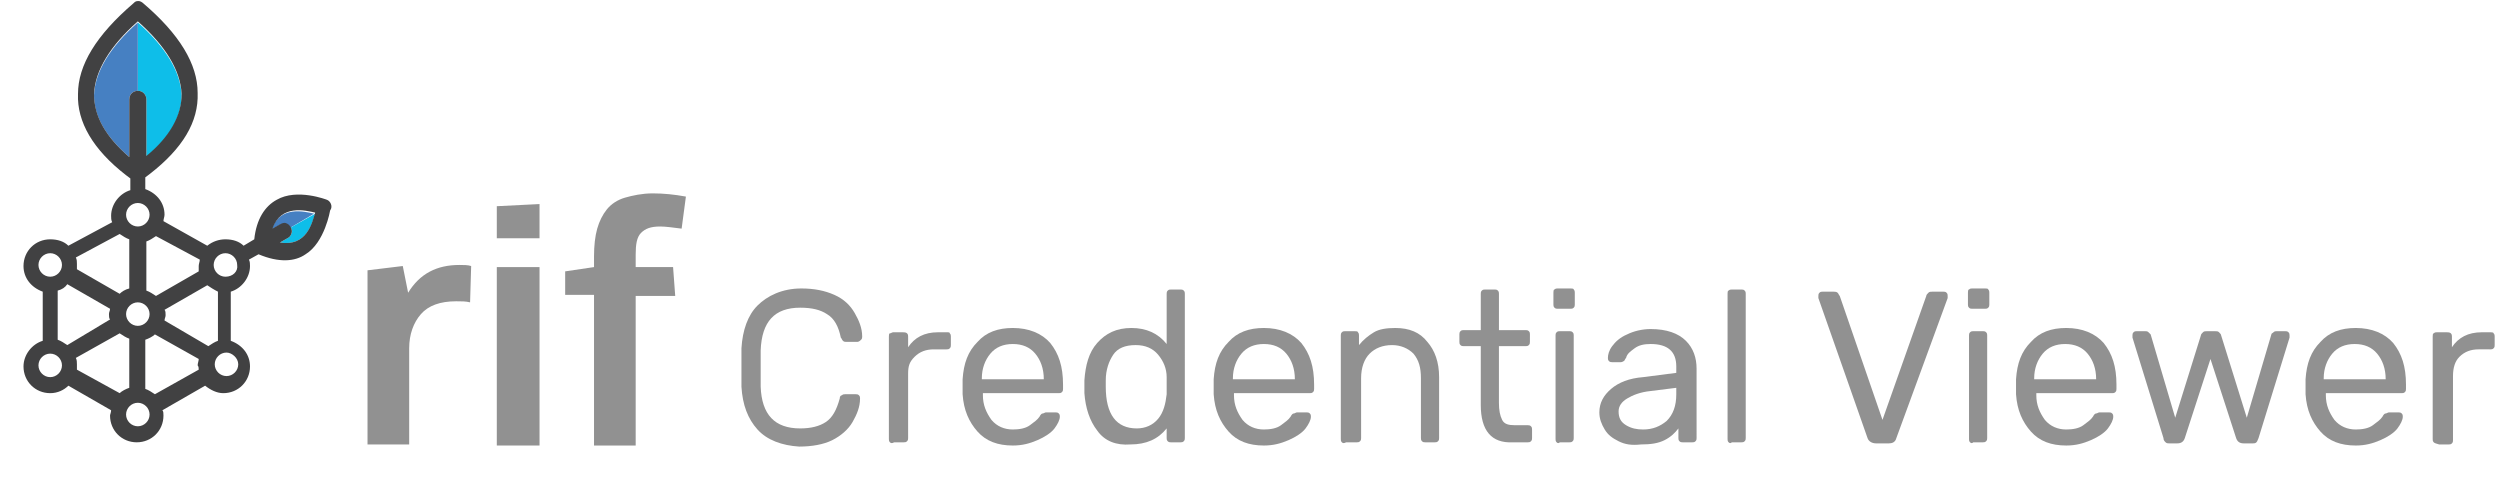 <?xml version="1.0" encoding="utf-8"?>
<!-- Generator: Adobe Illustrator 24.1.3, SVG Export Plug-In . SVG Version: 6.00 Build 0)  -->
<svg version="1.1" id="Layer_1" xmlns="http://www.w3.org/2000/svg" xmlns:xlink="http://www.w3.org/1999/xlink" x="0px" y="0px"
	 viewBox="0 0 234 46" style="enable-background:new 0 0 234 46;" xml:space="preserve" width="234">
<style type="text/css">
	.st0{fill:#919191;}
	.st1{fill:#0EBEE9;}
	.st2{fill:#4680C2;}
	.st3{fill:#414142;}
</style>
<path class="st0" d="M34.4,41.6V25.3l3.3-0.4l0.5,2.5c1.1-1.8,2.7-2.6,4.8-2.6c0.4,0,0.8,0,1.1,0.1L44,28.3
	c-0.4-0.1-0.8-0.1-1.3-0.1c-1.5,0-2.6,0.4-3.3,1.2c-0.7,0.8-1.1,1.9-1.1,3.2v9H34.4z"/>
<path class="st0" d="M50.5,19.1v3.2h-4v-3L50.5,19.1z"/>
<path class="st0" d="M50.5,25h-4v16.7h4V25z"/>
<path class="st0" d="M55.6,41.6v-14h-2.7v-2.2l2.7-0.4v-1c0-1,0.1-1.9,0.3-2.6s0.5-1.3,0.9-1.8s1-0.9,1.7-1.1s1.6-0.4,2.6-0.4
	s2,0.1,3.1,0.3l-0.4,3c-0.8-0.1-1.5-0.2-2-0.2c-0.9,0-1.4,0.2-1.8,0.6c-0.4,0.4-0.5,1.1-0.5,2V25H63l0.2,2.7h-3.7v14h-3.9V41.6z"/>
<g>
	<path class="st1" d="M12.9,2.1L12.9,2.1c2.6,2.3,4,4.6,4.1,6.8c0,2-1.1,4-3.3,5.8V9.3c0-0.4-0.3-0.8-0.8-0.8V2.1z"/>
	<path class="st2" d="M12.9,8.5c-0.4,0-0.8,0.3-0.8,0.8v5.4c-2.2-1.9-3.3-3.8-3.3-5.8c0.1-2.2,1.5-4.5,4.1-6.8V8.5z"/>
	<path class="st2" d="M27.2,21.3c-0.1-0.2-0.3-0.3-0.5-0.3c-0.2-0.1-0.4,0-0.6,0.1l-0.7,0.4c0.8-2.3,3.1-1.7,4-1.5L27.2,21.3z"/>
	<path class="st1" d="M29.5,20c-0.3,0.9-0.8,3.1-3.3,2.7l0.7-0.4c0.2-0.1,0.3-0.2,0.4-0.5c0.1-0.2,0-0.4-0.1-0.5L29.5,20z"/>
	<path class="st3" d="M26.2,22.7l0.7-0.4c0.2-0.1,0.3-0.2,0.4-0.5c0.1-0.4-0.2-0.8-0.5-0.9c-0.2-0.1-0.4,0-0.6,0.1l-0.7,0.4
		c0.8-2.3,3.1-1.7,4-1.5C29.2,20.9,28.7,23.1,26.2,22.7z M21.1,25.9c-0.6,0-1.1-0.5-1.1-1.1s0.5-1.1,1.1-1.1s1.1,0.5,1.1,1.1
		C22.3,25.4,21.8,25.9,21.1,25.9z M22.3,34.1c0,0.6-0.5,1.1-1.1,1.1s-1.1-0.5-1.1-1.1s0.5-1.1,1.1-1.1C21.7,33,22.3,33.5,22.3,34.1z
		 M15.4,30c0-0.2,0.1-0.3,0.1-0.5s0-0.4-0.1-0.5l4-2.3c0.3,0.2,0.6,0.4,1,0.6v4.6c-0.3,0.1-0.6,0.3-0.9,0.5L15.4,30z M18.6,34.6
		l-4.1,2.3c-0.3-0.2-0.6-0.4-0.9-0.5v-4.6c0.3-0.1,0.7-0.3,0.9-0.5l4.1,2.3c0,0.2-0.1,0.4-0.1,0.6C18.6,34.3,18.6,34.5,18.6,34.6z
		 M12.9,39.9c-0.6,0-1.1-0.5-1.1-1.1s0.5-1.1,1.1-1.1s1.1,0.5,1.1,1.1S13.5,39.9,12.9,39.9z M7.2,34.6c0-0.2,0-0.3,0-0.5
		s0-0.4-0.1-0.6l4.1-2.3c0.3,0.2,0.6,0.4,0.9,0.5v4.6c-0.3,0.1-0.7,0.3-0.9,0.5L7.2,34.6z M6.3,32.3c-0.3-0.2-0.6-0.4-0.9-0.5v-4.6
		c0.4-0.1,0.7-0.3,0.9-0.6l4,2.3c0,0.2-0.1,0.3-0.1,0.5s0,0.4,0.1,0.5L6.3,32.3z M4.7,35.3c-0.6,0-1.1-0.5-1.1-1.1s0.5-1.1,1.1-1.1
		s1.1,0.5,1.1,1.1S5.3,35.3,4.7,35.3z M3.6,24.8c0-0.6,0.5-1.1,1.1-1.1s1.1,0.5,1.1,1.1s-0.5,1.1-1.1,1.1S3.6,25.4,3.6,24.8z
		 M11.2,21.9c0.3,0.2,0.6,0.4,0.9,0.5V27c-0.4,0.1-0.7,0.3-0.9,0.5l-4-2.3c0-0.2,0-0.3,0-0.5s0-0.4-0.1-0.6L11.2,21.9z M12.9,19
		c0.6,0,1.1,0.5,1.1,1.1s-0.5,1.1-1.1,1.1s-1.1-0.5-1.1-1.1C11.8,19.5,12.3,19,12.9,19z M8.8,8.8c0.1-2.2,1.5-4.5,4.1-6.8l0,0
		c2.6,2.3,4,4.6,4.1,6.8c0,2-1.1,4-3.3,5.8V9.3c0-0.4-0.3-0.8-0.8-0.8c-0.4,0-0.8,0.3-0.8,0.8v5.4C9.9,12.8,8.8,10.9,8.8,8.8z
		 M14,29.4c0,0.6-0.5,1.1-1.1,1.1s-1.1-0.5-1.1-1.1s0.5-1.1,1.1-1.1S14,28.8,14,29.4z M18.7,24.3c0,0.2-0.1,0.4-0.1,0.6s0,0.3,0,0.5
		l-4,2.3c-0.3-0.2-0.6-0.4-0.9-0.5v-4.6c0.3-0.1,0.6-0.3,0.9-0.5L18.7,24.3z M30.6,18.7c0,0-2.8-1.1-4.7,0c-1.1,0.6-1.9,1.8-2.1,3.7
		l-1,0.6c-0.4-0.4-1-0.6-1.7-0.6c-0.6,0-1.2,0.2-1.7,0.6l0,0l-4.1-2.3c0-0.2,0.1-0.4,0.1-0.6c0-1.1-0.7-2-1.8-2.4v-1.1l0.4-0.3l0,0
		c3.1-2.4,4.6-4.9,4.5-7.6c0-2.7-1.7-5.5-5.1-8.4c-0.1-0.1-0.3-0.2-0.4-0.2h-0.1c-0.2,0-0.3,0.1-0.4,0.2C9,3.3,7.3,6.1,7.3,8.8
		c-0.1,2.6,1.4,5.2,4.5,7.6l0.4,0.3v1.1c-1,0.3-1.8,1.3-1.8,2.4c0,0.2,0,0.4,0.1,0.6L6.4,23c-0.4-0.4-1-0.6-1.7-0.6
		c-1.4,0-2.5,1.1-2.5,2.5c0,1.1,0.7,2,1.8,2.4v4.6c-1,0.3-1.8,1.3-1.8,2.4c0,1.4,1.1,2.5,2.5,2.5c0.7,0,1.3-0.3,1.7-0.7l4,2.3
		c0,0.2-0.1,0.4-0.1,0.5c0,1.4,1.1,2.5,2.5,2.5s2.5-1.1,2.5-2.5c0-0.2,0-0.4-0.1-0.5l4-2.3c0.5,0.4,1.1,0.7,1.7,0.7
		c1.4,0,2.5-1.1,2.5-2.5c0-1.1-0.7-2-1.8-2.4v-4.6c1-0.3,1.8-1.3,1.8-2.4c0-0.2,0-0.4-0.1-0.6l0.9-0.5c1.9,0.8,3.4,0.7,4.4,0
		c1.8-1.1,2.3-4.1,2.3-4.1C31.2,19.3,30.9,18.8,30.6,18.7z"/>
</g>
<g>
	<path class="st0" d="M70.9,40.2c-0.9-1-1.4-2.3-1.5-4c0-0.4,0-1,0-1.8c0-0.8,0-1.5,0-1.8c0.1-1.7,0.6-3.1,1.5-4S73.2,27,75,27
		c1.2,0,2.2,0.2,3.1,0.6s1.5,1,1.9,1.7c0.4,0.7,0.7,1.4,0.7,2.2c0,0.1,0,0.2-0.1,0.3C80.4,32,80.3,32,80.2,32h-1
		c-0.1,0-0.2,0-0.3-0.1c-0.1-0.1-0.1-0.2-0.2-0.3c-0.2-1-0.6-1.8-1.3-2.2c-0.6-0.4-1.4-0.6-2.5-0.6c-2.4,0-3.6,1.3-3.7,4
		c0,0.4,0,0.9,0,1.7c0,0.8,0,1.3,0,1.7c0.1,2.6,1.3,3.9,3.7,3.9c1,0,1.8-0.2,2.4-0.6s1-1.1,1.3-2.2c0-0.2,0.1-0.3,0.2-0.3
		c0.1-0.1,0.2-0.1,0.3-0.1h1c0.1,0,0.2,0,0.3,0.1s0.1,0.2,0.1,0.3c0,0.8-0.3,1.5-0.7,2.2c-0.4,0.7-1.1,1.3-1.9,1.7s-1.9,0.6-3.1,0.6
		C73.2,41.7,71.8,41.2,70.9,40.2z"/>
	<path class="st0" d="M83.3,41.4c-0.1-0.1-0.1-0.2-0.1-0.3v-9.6c0-0.1,0-0.3,0.1-0.3s0.2-0.1,0.3-0.1h0.9c0.1,0,0.3,0,0.4,0.1
		c0.1,0.1,0.1,0.2,0.1,0.4v0.9c0.6-0.9,1.5-1.4,2.8-1.4h0.8c0.2,0,0.3,0,0.3,0.1c0.1,0.1,0.1,0.2,0.1,0.3v0.8c0,0.1,0,0.2-0.1,0.3
		c-0.1,0.1-0.2,0.1-0.3,0.1h-1.2c-0.7,0-1.3,0.2-1.8,0.7S85,34.3,85,35v6c0,0.1,0,0.2-0.1,0.3c-0.1,0.1-0.2,0.1-0.3,0.1h-0.9
		C83.5,41.5,83.4,41.5,83.3,41.4z"/>
	<path class="st0" d="M91.5,40.4c-0.8-0.9-1.3-2-1.4-3.5l0-0.7l0-0.7c0.1-1.5,0.5-2.6,1.4-3.5c0.8-0.9,1.9-1.3,3.3-1.3
		c1.5,0,2.7,0.5,3.5,1.4c0.8,1,1.2,2.2,1.2,3.9v0.4c0,0.1,0,0.2-0.1,0.3c-0.1,0.1-0.2,0.1-0.3,0.1H92V37c0,0.9,0.3,1.6,0.8,2.3
		c0.5,0.6,1.2,0.9,2,0.9c0.6,0,1.2-0.1,1.6-0.4c0.4-0.3,0.7-0.5,0.9-0.8c0.1-0.2,0.2-0.3,0.3-0.3c0.1,0,0.2-0.1,0.3-0.1h0.9
		c0.1,0,0.2,0,0.3,0.1c0.1,0.1,0.1,0.2,0.1,0.3c0,0.3-0.2,0.7-0.5,1.1s-0.9,0.8-1.6,1.1c-0.7,0.3-1.4,0.5-2.3,0.5
		C93.4,41.7,92.3,41.3,91.5,40.4z M97.7,35.5L97.7,35.5c0-1-0.3-1.8-0.8-2.4c-0.5-0.6-1.2-0.9-2.1-0.9c-0.9,0-1.6,0.3-2.1,0.9
		c-0.5,0.6-0.8,1.4-0.8,2.3v0.1H97.7z"/>
	<path class="st0" d="M102.7,40.3c-0.7-0.9-1.1-2.1-1.2-3.5l0-0.6l0-0.6c0.1-1.4,0.4-2.6,1.2-3.5s1.8-1.4,3.2-1.4s2.5,0.5,3.3,1.5
		v-4.7c0-0.1,0-0.2,0.1-0.3c0.1-0.1,0.2-0.1,0.3-0.1h0.9c0.1,0,0.2,0,0.3,0.1c0.1,0.1,0.1,0.2,0.1,0.3V41c0,0.1,0,0.2-0.1,0.3
		c-0.1,0.1-0.2,0.1-0.3,0.1h-0.9c-0.1,0-0.2,0-0.3-0.1c-0.1-0.1-0.1-0.2-0.1-0.3v-0.9c-0.8,1-1.9,1.5-3.4,1.5
		C104.5,41.7,103.4,41.3,102.7,40.3z M108.4,39.2c0.5-0.6,0.7-1.4,0.8-2.3c0-0.1,0-0.4,0-0.8c0-0.4,0-0.6,0-0.8
		c0-0.8-0.3-1.5-0.8-2.1c-0.5-0.6-1.2-0.9-2.1-0.9c-1,0-1.7,0.3-2.1,0.9c-0.4,0.6-0.7,1.4-0.7,2.4l0,0.6c0,2.6,1,3.9,2.9,3.9
		C107.2,40.1,107.9,39.8,108.4,39.2z"/>
	<path class="st0" d="M115,40.4c-0.8-0.9-1.3-2-1.4-3.5l0-0.7l0-0.7c0.1-1.5,0.5-2.6,1.4-3.5c0.8-0.9,1.9-1.3,3.3-1.3
		c1.5,0,2.7,0.5,3.5,1.4c0.8,1,1.2,2.2,1.2,3.9v0.4c0,0.1,0,0.2-0.1,0.3c-0.1,0.1-0.2,0.1-0.3,0.1h-7.1V37c0,0.9,0.3,1.6,0.8,2.3
		c0.5,0.6,1.2,0.9,2,0.9c0.6,0,1.2-0.1,1.6-0.4c0.4-0.3,0.7-0.5,0.9-0.8c0.1-0.2,0.2-0.3,0.3-0.3c0.1,0,0.2-0.1,0.3-0.1h0.9
		c0.1,0,0.2,0,0.3,0.1c0.1,0.1,0.1,0.2,0.1,0.3c0,0.3-0.2,0.7-0.5,1.1s-0.9,0.8-1.6,1.1c-0.7,0.3-1.4,0.5-2.3,0.5
		C116.9,41.7,115.8,41.3,115,40.4z M121.2,35.5L121.2,35.5c0-1-0.3-1.8-0.8-2.4c-0.5-0.6-1.2-0.9-2.1-0.9c-0.9,0-1.6,0.3-2.1,0.9
		c-0.5,0.6-0.8,1.4-0.8,2.3v0.1H121.2z"/>
	<path class="st0" d="M125.6,41.4c-0.1-0.1-0.1-0.2-0.1-0.3v-9.7c0-0.1,0-0.2,0.1-0.3c0.1-0.1,0.2-0.1,0.3-0.1h0.9
		c0.1,0,0.3,0,0.3,0.1c0.1,0.1,0.1,0.2,0.1,0.3v0.9c0.4-0.5,0.9-0.9,1.4-1.2s1.2-0.4,2-0.4c1.3,0,2.3,0.4,3,1.3
		c0.7,0.8,1.1,1.9,1.1,3.3V41c0,0.1,0,0.2-0.1,0.3c-0.1,0.1-0.2,0.1-0.3,0.1h-0.9c-0.1,0-0.2,0-0.3-0.1c-0.1-0.1-0.1-0.2-0.1-0.3
		v-5.6c0-1-0.2-1.7-0.7-2.3c-0.5-0.5-1.2-0.8-2-0.8c-0.9,0-1.6,0.3-2.1,0.8c-0.5,0.5-0.8,1.3-0.8,2.3V41c0,0.1,0,0.2-0.1,0.3
		c-0.1,0.1-0.2,0.1-0.3,0.1H126C125.8,41.5,125.7,41.5,125.6,41.4z"/>
	<path class="st0" d="M138.6,37.9v-5.5H137c-0.1,0-0.2,0-0.3-0.1c-0.1-0.1-0.1-0.2-0.1-0.3v-0.7c0-0.1,0-0.2,0.1-0.3
		c0.1-0.1,0.2-0.1,0.3-0.1h1.6v-3.4c0-0.1,0-0.2,0.1-0.3c0.1-0.1,0.2-0.1,0.3-0.1h0.9c0.1,0,0.2,0,0.3,0.1c0.1,0.1,0.1,0.2,0.1,0.3
		v3.4h2.5c0.1,0,0.2,0,0.3,0.1c0.1,0.1,0.1,0.2,0.1,0.3V32c0,0.1,0,0.2-0.1,0.3c-0.1,0.1-0.2,0.1-0.3,0.1h-2.5v5.3
		c0,0.7,0.1,1.2,0.3,1.6c0.2,0.4,0.6,0.5,1.2,0.5h1.2c0.1,0,0.2,0,0.3,0.1c0.1,0.1,0.1,0.2,0.1,0.3V41c0,0.1,0,0.2-0.1,0.3
		c-0.1,0.1-0.2,0.1-0.3,0.1h-1.4C139.6,41.5,138.6,40.3,138.6,37.9z"/>
	<path class="st0" d="M145.5,28.8c-0.1-0.1-0.1-0.2-0.1-0.3v-1.1c0-0.1,0-0.3,0.1-0.3c0.1-0.1,0.2-0.1,0.3-0.1h1.2
		c0.1,0,0.3,0,0.3,0.1c0.1,0.1,0.1,0.2,0.1,0.3v1.1c0,0.1,0,0.2-0.1,0.3c-0.1,0.1-0.2,0.1-0.3,0.1h-1.2
		C145.7,28.9,145.6,28.9,145.5,28.8z M145.7,41.4c-0.1-0.1-0.1-0.2-0.1-0.3v-9.7c0-0.1,0-0.2,0.1-0.3c0.1-0.1,0.2-0.1,0.3-0.1h0.9
		c0.1,0,0.2,0,0.3,0.1c0.1,0.1,0.1,0.2,0.1,0.3V41c0,0.1,0,0.2-0.1,0.3c-0.1,0.1-0.2,0.1-0.3,0.1H146
		C145.9,41.5,145.8,41.5,145.7,41.4z"/>
	<path class="st0" d="M151.5,41.3c-0.6-0.3-1-0.6-1.3-1.1c-0.3-0.5-0.5-1-0.5-1.6c0-0.9,0.4-1.6,1.1-2.2c0.7-0.6,1.7-1,3-1.1
		l3.1-0.4v-0.6c0-1.4-0.8-2.1-2.4-2.1c-0.6,0-1.1,0.1-1.5,0.4s-0.7,0.5-0.8,0.9c-0.1,0.1-0.1,0.2-0.2,0.3c-0.1,0-0.1,0.1-0.3,0.1
		h-0.8c-0.1,0-0.2,0-0.3-0.1c-0.1-0.1-0.1-0.2-0.1-0.3c0-0.3,0.1-0.7,0.4-1.1c0.3-0.4,0.7-0.8,1.4-1.1c0.6-0.3,1.4-0.5,2.2-0.5
		c1.5,0,2.6,0.4,3.3,1.1c0.7,0.7,1,1.6,1,2.6V41c0,0.1,0,0.2-0.1,0.3c-0.1,0.1-0.2,0.1-0.3,0.1h-0.9c-0.1,0-0.2,0-0.3-0.1
		c-0.1-0.1-0.1-0.2-0.1-0.3v-0.9c-0.3,0.4-0.7,0.8-1.3,1.1c-0.6,0.3-1.3,0.4-2.2,0.4C152.7,41.7,152.1,41.6,151.5,41.3z M156,39.4
		c0.6-0.6,0.9-1.4,0.9-2.5v-0.6l-2.4,0.3c-1,0.1-1.7,0.4-2.2,0.7c-0.5,0.3-0.8,0.7-0.8,1.2c0,0.6,0.2,1,0.7,1.3
		c0.5,0.3,1,0.4,1.6,0.4C154.7,40.2,155.4,39.9,156,39.4z"/>
	<path class="st0" d="M161.8,41.4c-0.1-0.1-0.1-0.2-0.1-0.3V27.5c0-0.1,0-0.3,0.1-0.3c0.1-0.1,0.2-0.1,0.3-0.1h0.9
		c0.1,0,0.2,0,0.3,0.1c0.1,0.1,0.1,0.2,0.1,0.3V41c0,0.1,0,0.2-0.1,0.3c-0.1,0.1-0.2,0.1-0.3,0.1h-0.9
		C162,41.5,161.9,41.5,161.8,41.4z"/>
	<path class="st0" d="M174.8,41l-4.6-13.1l0-0.2c0-0.1,0-0.2,0.1-0.3c0.1-0.1,0.2-0.1,0.3-0.1h1c0.1,0,0.3,0,0.4,0.1
		c0.1,0.1,0.1,0.2,0.2,0.3l4,11.6l4.1-11.6c0-0.1,0.1-0.2,0.2-0.3c0.1-0.1,0.2-0.1,0.4-0.1h1c0.1,0,0.2,0,0.3,0.1
		c0.1,0.1,0.1,0.2,0.1,0.3c0,0.1,0,0.2,0,0.2L177.5,41c-0.1,0.4-0.4,0.5-0.7,0.5h-1.2C175.2,41.5,174.9,41.3,174.8,41z"/>
	<path class="st0" d="M184.3,28.8c-0.1-0.1-0.1-0.2-0.1-0.3v-1.1c0-0.1,0-0.3,0.1-0.3c0.1-0.1,0.2-0.1,0.3-0.1h1.2
		c0.1,0,0.3,0,0.3,0.1c0.1,0.1,0.1,0.2,0.1,0.3v1.1c0,0.1,0,0.2-0.1,0.3c-0.1,0.1-0.2,0.1-0.3,0.1h-1.2
		C184.5,28.9,184.4,28.9,184.3,28.8z M184.4,41.4c-0.1-0.1-0.1-0.2-0.1-0.3v-9.7c0-0.1,0-0.2,0.1-0.3c0.1-0.1,0.2-0.1,0.3-0.1h0.9
		c0.1,0,0.2,0,0.3,0.1c0.1,0.1,0.1,0.2,0.1,0.3V41c0,0.1,0,0.2-0.1,0.3c-0.1,0.1-0.2,0.1-0.3,0.1h-0.9
		C184.6,41.5,184.5,41.5,184.4,41.4z"/>
	<path class="st0" d="M190.1,40.4c-0.8-0.9-1.3-2-1.4-3.5l0-0.7l0-0.7c0.1-1.5,0.5-2.6,1.4-3.5c0.8-0.9,1.9-1.3,3.3-1.3
		c1.5,0,2.7,0.5,3.5,1.4c0.8,1,1.2,2.2,1.2,3.9v0.4c0,0.1,0,0.2-0.1,0.3c-0.1,0.1-0.2,0.1-0.3,0.1h-7.1V37c0,0.9,0.3,1.6,0.8,2.3
		c0.5,0.6,1.2,0.9,2,0.9c0.6,0,1.2-0.1,1.6-0.4c0.4-0.3,0.7-0.5,0.9-0.8c0.1-0.2,0.2-0.3,0.3-0.3c0.1,0,0.2-0.1,0.3-0.1h0.9
		c0.1,0,0.2,0,0.3,0.1c0.1,0.1,0.1,0.2,0.1,0.3c0,0.3-0.2,0.7-0.5,1.1s-0.9,0.8-1.6,1.1c-0.7,0.3-1.4,0.5-2.3,0.5
		C192,41.7,190.9,41.3,190.1,40.4z M196.2,35.5L196.2,35.5c0-1-0.3-1.8-0.8-2.4c-0.5-0.6-1.2-0.9-2.1-0.9c-0.9,0-1.6,0.3-2.1,0.9
		c-0.5,0.6-0.8,1.4-0.8,2.3v0.1H196.2z"/>
	<path class="st0" d="M202.7,41.4c-0.1-0.1-0.2-0.2-0.2-0.4l-2.9-9.4l0-0.2c0-0.1,0-0.2,0.1-0.3c0.1-0.1,0.2-0.1,0.3-0.1h0.8
		c0.1,0,0.2,0,0.3,0.1c0.1,0.1,0.1,0.1,0.2,0.2l2.3,7.8l2.4-7.7c0-0.1,0.1-0.2,0.2-0.3c0.1-0.1,0.2-0.1,0.4-0.1h0.7
		c0.2,0,0.3,0,0.4,0.1c0.1,0.1,0.2,0.2,0.2,0.3l2.4,7.7l2.3-7.8c0-0.1,0.1-0.1,0.2-0.2c0.1-0.1,0.2-0.1,0.3-0.1h0.8
		c0.1,0,0.2,0,0.3,0.1c0.1,0.1,0.1,0.2,0.1,0.3l0,0.2l-2.9,9.4c-0.1,0.2-0.1,0.3-0.2,0.4c-0.1,0.1-0.2,0.1-0.4,0.1H210
		c-0.4,0-0.6-0.2-0.7-0.5l-2.4-7.4l-2.4,7.4c-0.1,0.3-0.3,0.5-0.7,0.5h-0.7C202.9,41.5,202.8,41.5,202.7,41.4z"/>
	<path class="st0" d="M217.2,40.4c-0.8-0.9-1.3-2-1.4-3.5l0-0.7l0-0.7c0.1-1.5,0.5-2.6,1.4-3.5c0.8-0.9,1.9-1.3,3.3-1.3
		c1.5,0,2.7,0.5,3.5,1.4c0.8,1,1.2,2.2,1.2,3.9v0.4c0,0.1,0,0.2-0.1,0.3c-0.1,0.1-0.2,0.1-0.3,0.1h-7.1V37c0,0.9,0.3,1.6,0.8,2.3
		c0.5,0.6,1.2,0.9,2,0.9c0.6,0,1.2-0.1,1.6-0.4c0.4-0.3,0.7-0.5,0.9-0.8c0.1-0.2,0.2-0.3,0.3-0.3c0.1,0,0.2-0.1,0.3-0.1h0.9
		c0.1,0,0.2,0,0.3,0.1c0.1,0.1,0.1,0.2,0.1,0.3c0,0.3-0.2,0.7-0.5,1.1s-0.9,0.8-1.6,1.1c-0.7,0.3-1.4,0.5-2.3,0.5
		C219.1,41.7,218,41.3,217.2,40.4z M223.3,35.5L223.3,35.5c0-1-0.3-1.8-0.8-2.4c-0.5-0.6-1.2-0.9-2.1-0.9c-0.9,0-1.6,0.3-2.1,0.9
		c-0.5,0.6-0.8,1.4-0.8,2.3v0.1H223.3z"/>
	<path class="st0" d="M227.8,41.4c-0.1-0.1-0.1-0.2-0.1-0.3v-9.6c0-0.1,0-0.3,0.1-0.3c0.1-0.1,0.2-0.1,0.3-0.1h0.9
		c0.1,0,0.3,0,0.4,0.1c0.1,0.1,0.1,0.2,0.1,0.4v0.9c0.6-0.9,1.5-1.4,2.8-1.4h0.8c0.1,0,0.3,0,0.3,0.1c0.1,0.1,0.1,0.2,0.1,0.3v0.8
		c0,0.1,0,0.2-0.1,0.3c-0.1,0.1-0.2,0.1-0.3,0.1H232c-0.7,0-1.3,0.2-1.8,0.7c-0.4,0.4-0.6,1-0.6,1.8v6c0,0.1,0,0.2-0.1,0.3
		c-0.1,0.1-0.2,0.1-0.3,0.1h-0.9C228,41.5,227.9,41.5,227.8,41.4z"/>
</g>
</svg>
